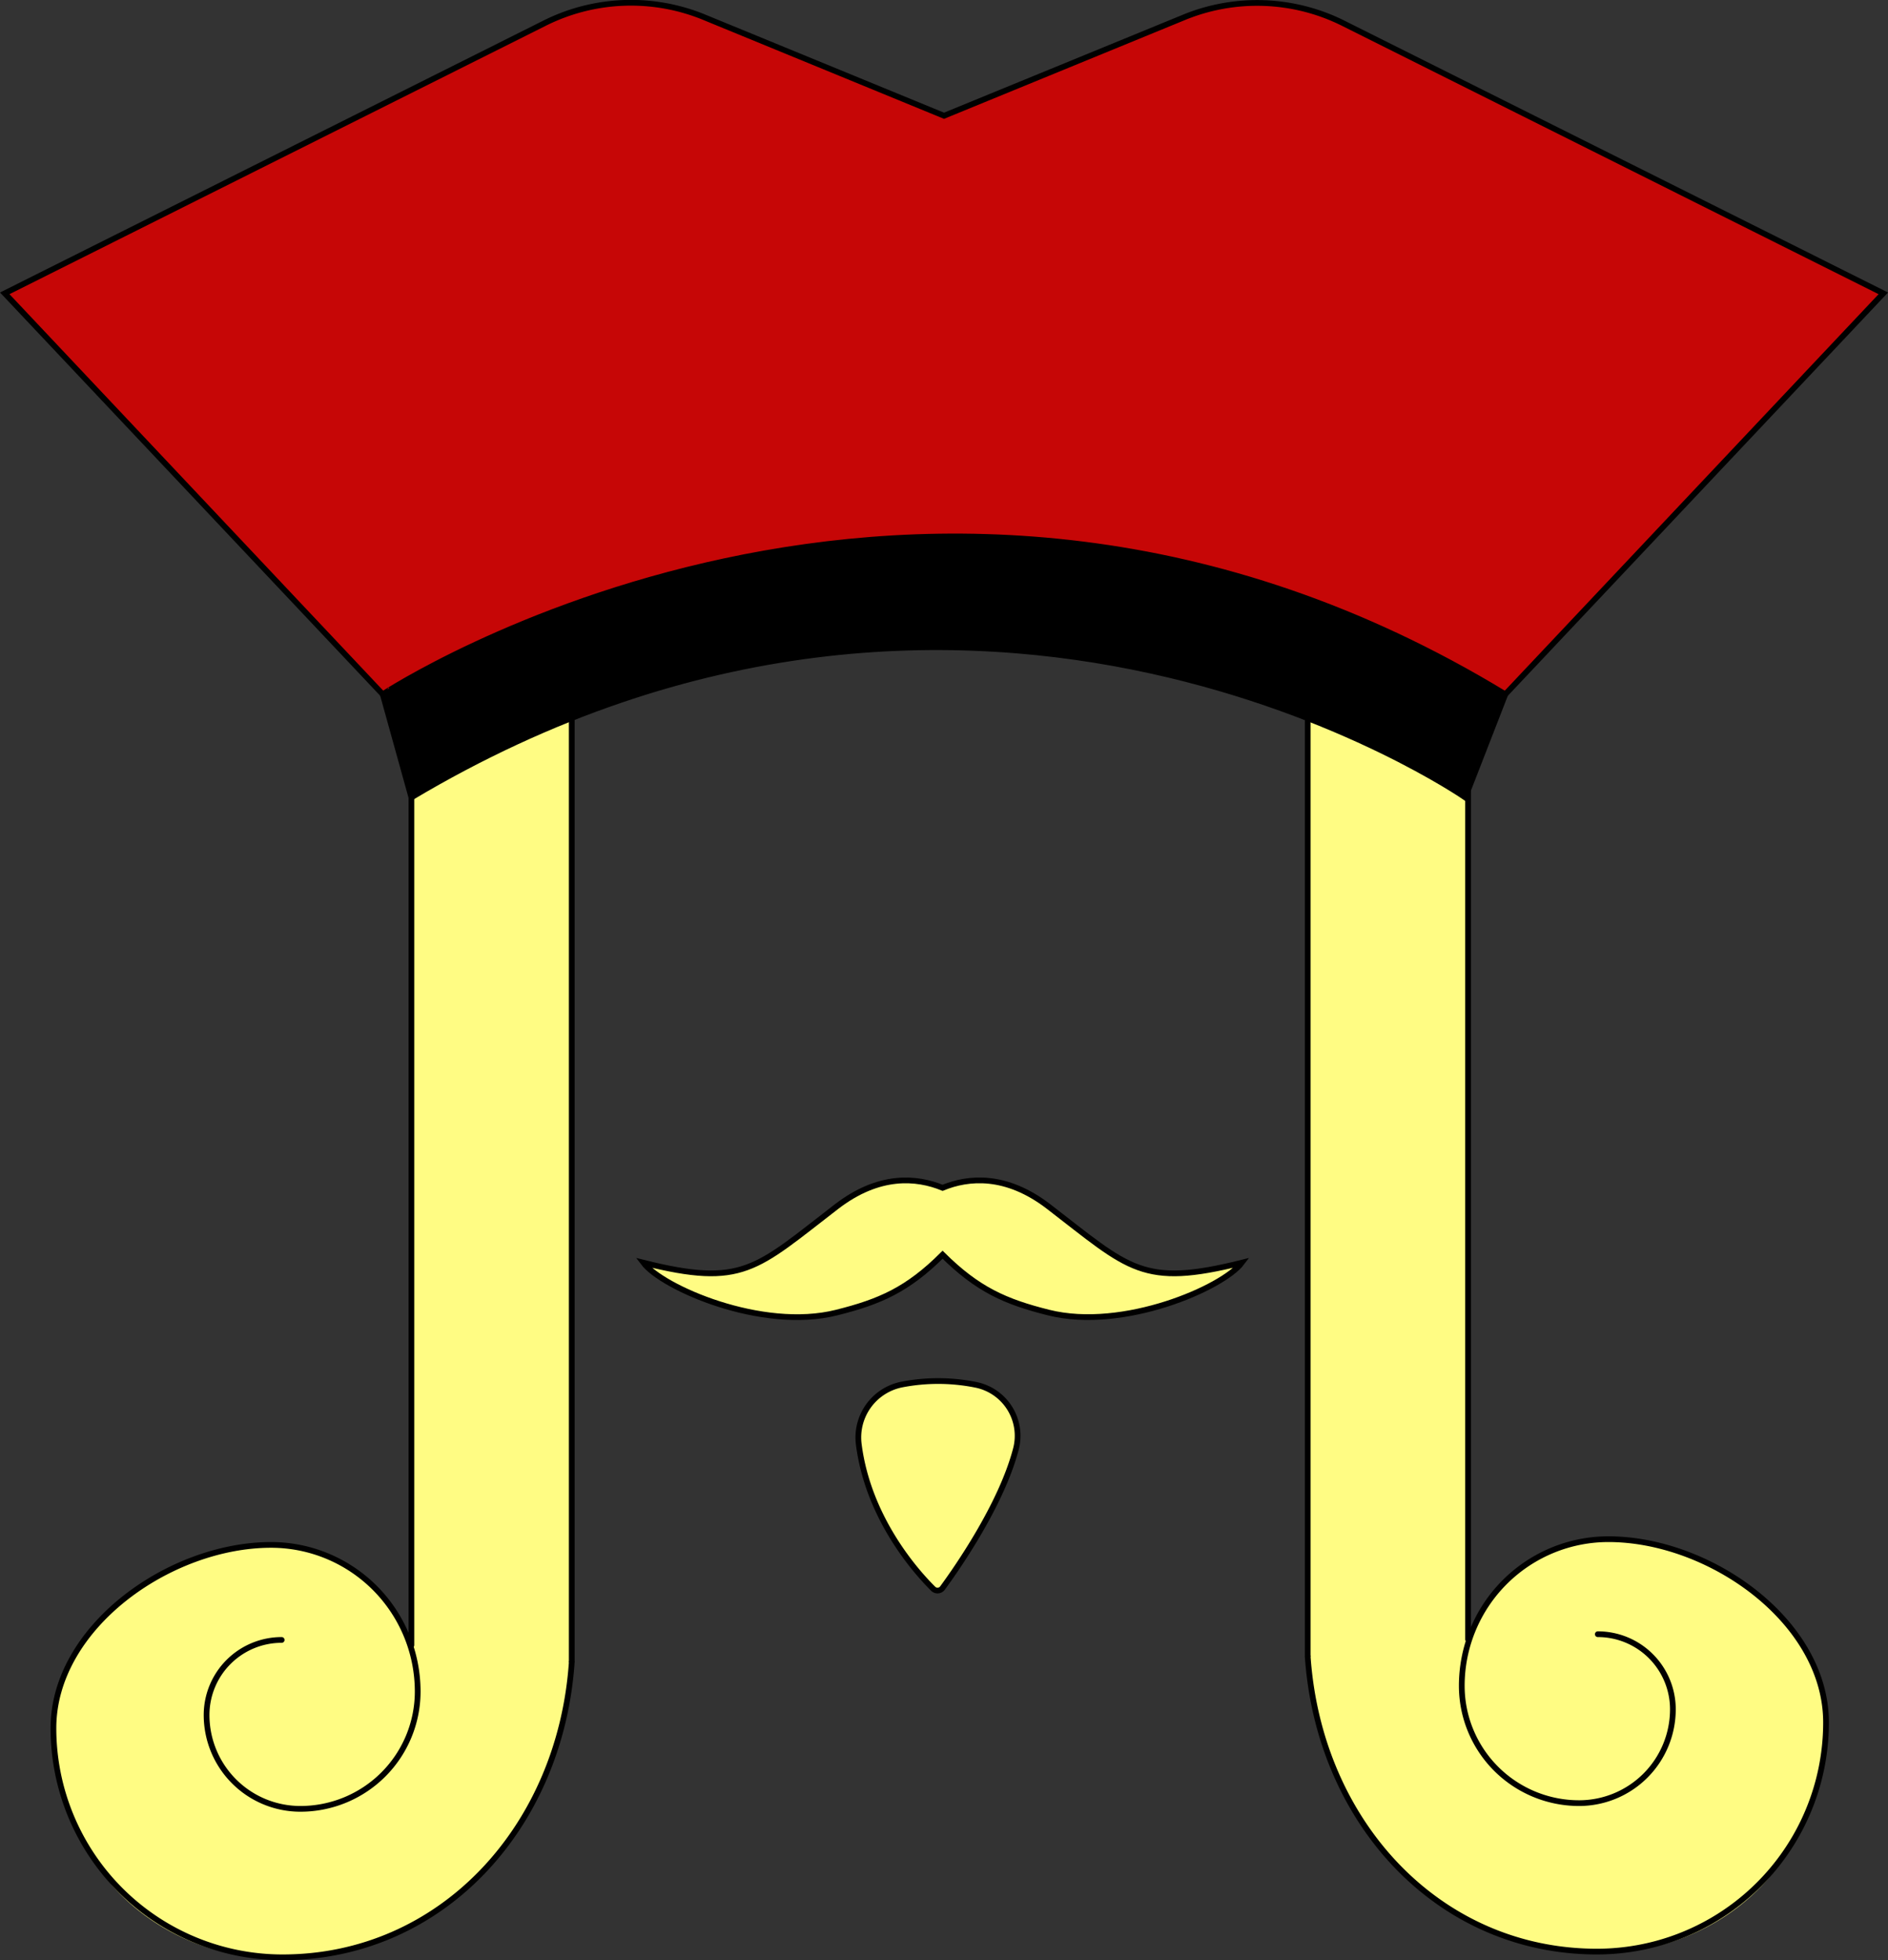 <svg id="jack" xmlns="http://www.w3.org/2000/svg" viewBox="0 0 329.65 342.21"><rect x="0" y="0" width="329.65" height="342.21" fill="#333333" stroke="none"/><defs><style>.cls-1,.cls-6{fill:#fffc83;}.cls-2,.cls-3{fill:none;}.cls-2,.cls-3,.cls-4,.cls-5,.cls-6{stroke:#000;stroke-miterlimit:10;}.cls-2{stroke-linecap:round;}.cls-4{fill:#c60606;}</style></defs><title>red_jack</title><path class="cls-1" d="M347,201.5l-28-11v178s4,35,35,45,46-11,46-11,10.7-14.27,9.37-26c-.17-1.45-.34-2.89-.48-4.34C407.7,360.32,397.5,352.7,391.13,349A32.69,32.69,0,0,0,381,345.32a49.09,49.09,0,0,0-14-.82c-9,1-15,9-15,9l-5,7Z" transform="translate(-90.67 -75.29)"/><path class="cls-2" d="M319,364.5c2,29,22.89,51.5,50.5,51.5a40,40,0,0,0,40-40c0-17.67-20.33-32-38-32a25.6,25.6,0,0,0-25.6,25.6,20.48,20.48,0,0,0,20.48,20.48,16.38,16.38,0,0,0,16.38-16.38,13.11,13.11,0,0,0-13.11-13.11" transform="translate(-90.67 -75.29)"/><line class="cls-3" x1="228.33" y1="124.21" x2="228.33" y2="289.21"/><line class="cls-2" x1="256.33" y1="138.21" x2="256.33" y2="286.21"/><path class="cls-4" d="M157.5,196.5s94-43,196,0l66-70L325.19,79.34a33.66,33.66,0,0,0-27.84-1L255.5,95.5,213.65,78.31a33.66,33.66,0,0,0-27.84,1L91.5,126.5Z" transform="translate(-90.67 -75.29)"/><path class="cls-1" d="M162.5,202.5l28-11v178s-4,35-35,45-46-11-46-11-10.7-14.27-9.37-26c.17-1.45.34-2.89.48-4.34C101.8,361.32,112,353.7,118.37,350a32.69,32.69,0,0,1,10.16-3.73,49.09,49.09,0,0,1,14-.82c9,1,15,9,15,9l5,7Z" transform="translate(-90.67 -75.29)"/><path class="cls-2" d="M190.5,365.5c-2,29-22.89,51.5-50.5,51.5a40,40,0,0,1-40-40c0-17.67,20.33-32,38-32a25.6,25.6,0,0,1,25.6,25.6,20.48,20.48,0,0,1-20.48,20.48,16.38,16.38,0,0,1-16.38-16.38,13.11,13.11,0,0,1,13.11-13.11" transform="translate(-90.67 -75.29)"/><line class="cls-3" x1="99.83" y1="125.21" x2="99.83" y2="290.21"/><line class="cls-2" x1="71.83" y1="139.21" x2="71.83" y2="287.21"/><path class="cls-5" d="M353.5,196.5l-7,18s-85-59-184,0l-5-18S251.5,134.5,353.5,196.5Z" transform="translate(-90.67 -75.29)"/><path class="cls-6" d="M273.76,285.93c-7.44-5.72-14-5.13-18.51-3.27-4.53-1.85-11.06-2.45-18.51,3.27-14.15,10.89-16.33,14.15-33.74,9.8,3.27,4.35,20.68,12,33.74,8.71,7.56-1.89,12.39-4,18.51-10.1,6.12,6.07,10.95,8.21,18.51,10.1,13.06,3.27,30.48-4.35,33.74-8.71C290.08,300.08,287.91,296.82,273.76,285.93Z" transform="translate(-90.67 -75.29)"/><path class="cls-6" d="M261.11,317.06a33.32,33.32,0,0,0-12.92-.07,9.42,9.42,0,0,0-7.58,10.42c1.66,13.07,10.19,22.47,13,25.25a1.08,1.08,0,0,0,1.63-.14c2.44-3.33,10.26-14.48,12.81-24.26A9.08,9.08,0,0,0,261.11,317.06Z" transform="translate(-90.67 -75.29)"/></svg>